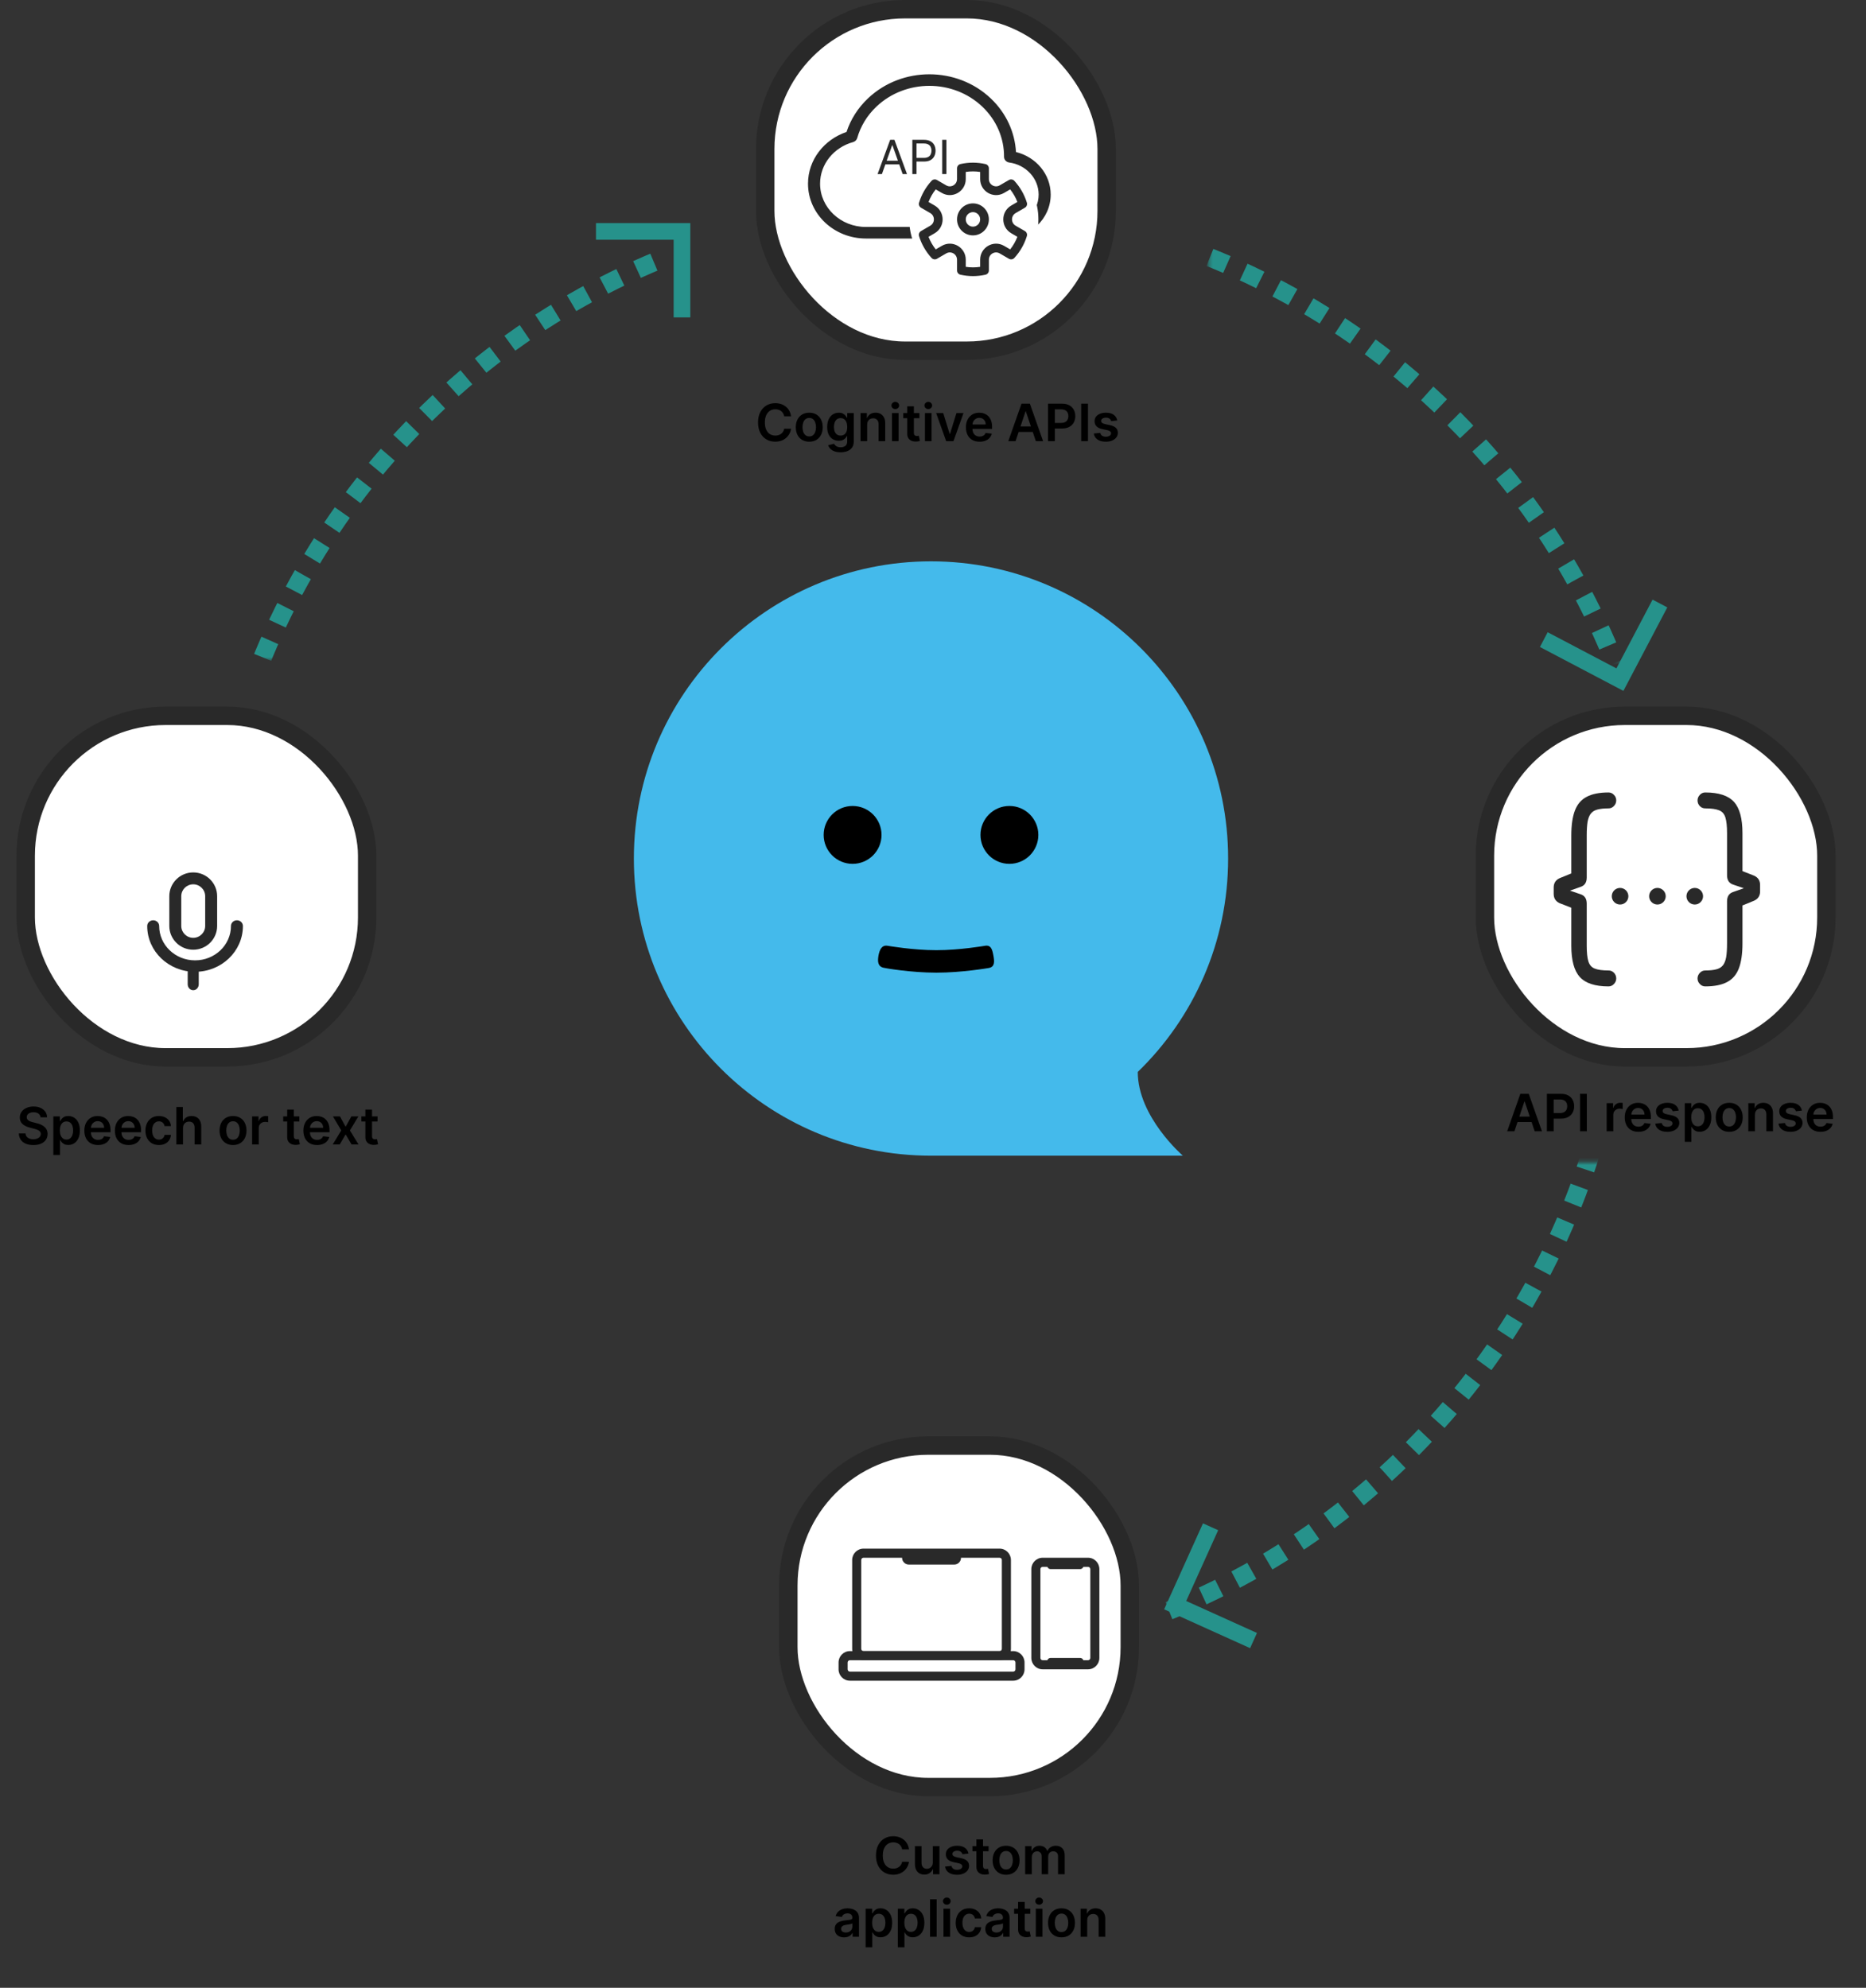 <svg width="507" height="540" viewBox="0 0 507 540" fill="none" xmlns="http://www.w3.org/2000/svg">
<rect x="0" y="0" width="507" height="540" fill="#333333" stroke="none"/>
<rect x="6.985" y="194.46" width="92.774" height="92.774" rx="38" fill="white" stroke="#292929" stroke-width="5"/>
<path fill-rule="evenodd" clip-rule="evenodd" d="M46 243.462C46 239.893 48.91 237 52.5 237C56.09 237 59 239.893 59 243.462V251.538C59 255.107 56.09 258 52.5 258C48.91 258 46 255.107 46 251.538V243.462ZM52.5 240.231C50.705 240.231 49.25 241.677 49.25 243.462V251.538C49.25 253.323 50.705 254.769 52.5 254.769C54.295 254.769 55.75 253.323 55.75 251.538V243.462C55.75 241.677 54.295 240.231 52.5 240.231Z" fill="#292929"/>
<path fill-rule="evenodd" clip-rule="evenodd" d="M41.625 250C42.523 250 43.25 250.696 43.25 251.556C43.25 256.71 47.615 260.889 53 260.889C58.385 260.889 62.75 256.71 62.75 251.556C62.75 250.696 63.478 250 64.375 250C65.272 250 66 250.696 66 251.556C66 258.428 60.18 264 53 264C45.82 264 40 258.428 40 251.556C40 250.696 40.728 250 41.625 250Z" fill="#292929"/>
<path fill-rule="evenodd" clip-rule="evenodd" d="M52.5 261C53.328 261 54 261.716 54 262.6V267.4C54 268.284 53.328 269 52.5 269C51.672 269 51 268.284 51 267.4V262.6C51 261.716 51.672 261 52.5 261Z" fill="#292929"/>
<path d="M11.017 303.527C10.97 303.093 10.774 302.755 10.43 302.513C10.088 302.271 9.644 302.15 9.097 302.15C8.713 302.15 8.383 302.208 8.108 302.324C7.833 302.44 7.623 302.598 7.477 302.797C7.331 302.996 7.256 303.223 7.253 303.478C7.253 303.69 7.301 303.874 7.397 304.03C7.497 304.185 7.631 304.318 7.8 304.427C7.969 304.533 8.156 304.623 8.362 304.696C8.567 304.769 8.774 304.83 8.983 304.88L9.938 305.118C10.322 305.208 10.692 305.329 11.046 305.481C11.404 305.634 11.724 305.826 12.006 306.058C12.291 306.29 12.516 306.57 12.682 306.898C12.848 307.226 12.931 307.611 12.931 308.052C12.931 308.648 12.778 309.174 12.473 309.628C12.168 310.078 11.727 310.431 11.151 310.687C10.577 310.938 9.883 311.064 9.068 311.064C8.275 311.064 7.588 310.942 7.004 310.697C6.424 310.451 5.97 310.093 5.642 309.623C5.317 309.152 5.142 308.579 5.115 307.902H6.93C6.956 308.257 7.066 308.552 7.258 308.787C7.45 309.023 7.7 309.198 8.009 309.314C8.32 309.43 8.668 309.488 9.053 309.488C9.454 309.488 9.805 309.429 10.107 309.309C10.412 309.187 10.65 309.018 10.823 308.802C10.995 308.584 11.083 308.328 11.086 308.037C11.083 307.772 11.005 307.553 10.852 307.38C10.7 307.205 10.486 307.059 10.211 306.943C9.939 306.824 9.621 306.718 9.257 306.625L8.098 306.326C7.26 306.111 6.597 305.785 6.11 305.347C5.626 304.906 5.384 304.321 5.384 303.592C5.384 302.992 5.546 302.467 5.871 302.016C6.199 301.565 6.645 301.216 7.208 300.967C7.772 300.715 8.41 300.589 9.122 300.589C9.845 300.589 10.478 300.715 11.021 300.967C11.568 301.216 11.998 301.562 12.309 302.006C12.621 302.447 12.781 302.954 12.791 303.527H11.017ZM14.495 313.774V303.274H16.265V304.537H16.37C16.462 304.351 16.593 304.154 16.762 303.945C16.931 303.733 17.16 303.552 17.448 303.403C17.737 303.251 18.105 303.175 18.552 303.175C19.142 303.175 19.674 303.325 20.148 303.627C20.625 303.925 21.003 304.368 21.282 304.954C21.563 305.538 21.704 306.254 21.704 307.102C21.704 307.941 21.567 308.653 21.291 309.24C21.016 309.826 20.642 310.274 20.168 310.582C19.694 310.89 19.157 311.045 18.557 311.045C18.12 311.045 17.757 310.972 17.468 310.826C17.18 310.68 16.948 310.504 16.772 310.299C16.6 310.09 16.466 309.893 16.37 309.707H16.295V313.774H14.495ZM16.26 307.092C16.26 307.586 16.33 308.018 16.469 308.39C16.612 308.761 16.815 309.051 17.081 309.26C17.349 309.465 17.674 309.568 18.055 309.568C18.453 309.568 18.786 309.462 19.054 309.25C19.323 309.034 19.525 308.741 19.661 308.37C19.8 307.995 19.87 307.569 19.87 307.092C19.87 306.618 19.802 306.197 19.666 305.829C19.53 305.461 19.328 305.173 19.059 304.964C18.791 304.755 18.456 304.651 18.055 304.651C17.671 304.651 17.344 304.752 17.076 304.954C16.807 305.157 16.603 305.44 16.464 305.804C16.328 306.169 16.26 306.598 16.26 307.092ZM26.626 311.059C25.86 311.059 25.199 310.9 24.642 310.582C24.089 310.261 23.663 309.807 23.365 309.22C23.066 308.63 22.917 307.936 22.917 307.137C22.917 306.351 23.066 305.662 23.365 305.069C23.666 304.472 24.087 304.008 24.627 303.677C25.168 303.342 25.802 303.175 26.532 303.175C27.002 303.175 27.446 303.251 27.864 303.403C28.285 303.552 28.656 303.784 28.978 304.099C29.302 304.414 29.558 304.815 29.743 305.302C29.929 305.786 30.022 306.363 30.022 307.032V307.584H23.762V306.371H28.297C28.293 306.027 28.219 305.72 28.073 305.451C27.927 305.18 27.723 304.966 27.461 304.81C27.203 304.654 26.901 304.576 26.556 304.576C26.189 304.576 25.865 304.666 25.587 304.845C25.309 305.021 25.091 305.253 24.936 305.541C24.783 305.826 24.705 306.139 24.702 306.481V307.54C24.702 307.984 24.783 308.365 24.946 308.683C25.108 308.998 25.335 309.24 25.627 309.409C25.918 309.575 26.26 309.657 26.651 309.657C26.913 309.657 27.15 309.621 27.362 309.548C27.574 309.472 27.758 309.361 27.914 309.215C28.069 309.069 28.187 308.889 28.267 308.673L29.947 308.862C29.841 309.306 29.639 309.694 29.34 310.025C29.046 310.353 28.668 310.609 28.207 310.791C27.746 310.97 27.219 311.059 26.626 311.059ZM34.925 311.059C34.159 311.059 33.498 310.9 32.941 310.582C32.388 310.261 31.962 309.807 31.663 309.22C31.365 308.63 31.216 307.936 31.216 307.137C31.216 306.351 31.365 305.662 31.663 305.069C31.965 304.472 32.386 304.008 32.926 303.677C33.467 303.342 34.101 303.175 34.83 303.175C35.301 303.175 35.745 303.251 36.163 303.403C36.584 303.552 36.955 303.784 37.276 304.099C37.601 304.414 37.856 304.815 38.042 305.302C38.228 305.786 38.321 306.363 38.321 307.032V307.584H32.061V306.371H36.595C36.592 306.027 36.517 305.72 36.372 305.451C36.226 305.18 36.022 304.966 35.76 304.81C35.502 304.654 35.2 304.576 34.855 304.576C34.487 304.576 34.164 304.666 33.886 304.845C33.607 305.021 33.39 305.253 33.234 305.541C33.082 305.826 33.004 306.139 33.001 306.481V307.54C33.001 307.984 33.082 308.365 33.245 308.683C33.407 308.998 33.634 309.24 33.926 309.409C34.217 309.575 34.559 309.657 34.95 309.657C35.212 309.657 35.449 309.621 35.661 309.548C35.873 309.472 36.057 309.361 36.212 309.215C36.368 309.069 36.486 308.889 36.566 308.673L38.246 308.862C38.14 309.306 37.938 309.694 37.639 310.025C37.344 310.353 36.967 310.609 36.506 310.791C36.045 310.97 35.518 311.059 34.925 311.059ZM43.174 311.059C42.412 311.059 41.757 310.892 41.21 310.557C40.667 310.223 40.247 309.76 39.952 309.17C39.661 308.577 39.515 307.894 39.515 307.122C39.515 306.346 39.664 305.662 39.962 305.069C40.261 304.472 40.681 304.008 41.225 303.677C41.772 303.342 42.418 303.175 43.164 303.175C43.784 303.175 44.332 303.289 44.81 303.518C45.29 303.743 45.673 304.063 45.958 304.477C46.243 304.888 46.406 305.369 46.445 305.919H44.725C44.656 305.551 44.49 305.244 44.228 304.999C43.969 304.75 43.623 304.626 43.189 304.626C42.821 304.626 42.498 304.726 42.219 304.925C41.941 305.12 41.724 305.402 41.568 305.77C41.416 306.138 41.34 306.578 41.34 307.092C41.34 307.612 41.416 308.06 41.568 308.434C41.721 308.806 41.934 309.092 42.209 309.295C42.488 309.493 42.814 309.593 43.189 309.593C43.454 309.593 43.691 309.543 43.9 309.444C44.112 309.341 44.289 309.193 44.432 309.001C44.574 308.809 44.672 308.575 44.725 308.3H46.445C46.402 308.84 46.243 309.319 45.968 309.737C45.693 310.151 45.318 310.476 44.844 310.711C44.37 310.943 43.814 311.059 43.174 311.059ZM49.723 306.436V310.91H47.923V300.728H49.683V304.572H49.773C49.952 304.141 50.228 303.801 50.603 303.552C50.981 303.3 51.461 303.175 52.044 303.175C52.575 303.175 53.037 303.286 53.432 303.508C53.826 303.73 54.131 304.054 54.346 304.482C54.565 304.91 54.675 305.432 54.675 306.048V310.91H52.875V306.326C52.875 305.813 52.742 305.413 52.477 305.128C52.215 304.84 51.847 304.696 51.373 304.696C51.055 304.696 50.77 304.765 50.518 304.905C50.27 305.041 50.074 305.238 49.932 305.496C49.792 305.755 49.723 306.068 49.723 306.436ZM63.313 311.059C62.567 311.059 61.921 310.895 61.374 310.567C60.827 310.239 60.403 309.78 60.101 309.19C59.803 308.6 59.654 307.911 59.654 307.122C59.654 306.333 59.803 305.642 60.101 305.049C60.403 304.456 60.827 303.995 61.374 303.667C61.921 303.339 62.567 303.175 63.313 303.175C64.058 303.175 64.705 303.339 65.252 303.667C65.798 303.995 66.221 304.456 66.519 305.049C66.821 305.642 66.972 306.333 66.972 307.122C66.972 307.911 66.821 308.6 66.519 309.19C66.221 309.78 65.798 310.239 65.252 310.567C64.705 310.895 64.058 311.059 63.313 311.059ZM63.323 309.618C63.727 309.618 64.065 309.507 64.337 309.285C64.609 309.059 64.811 308.758 64.943 308.38C65.079 308.002 65.147 307.581 65.147 307.117C65.147 306.65 65.079 306.227 64.943 305.849C64.811 305.468 64.609 305.165 64.337 304.939C64.065 304.714 63.727 304.601 63.323 304.601C62.908 304.601 62.564 304.714 62.288 304.939C62.017 305.165 61.813 305.468 61.677 305.849C61.544 306.227 61.478 306.65 61.478 307.117C61.478 307.581 61.544 308.002 61.677 308.38C61.813 308.758 62.017 309.059 62.288 309.285C62.564 309.507 62.908 309.618 63.323 309.618ZM68.499 310.91V303.274H70.244V304.547H70.324C70.463 304.106 70.702 303.766 71.04 303.527C71.381 303.286 71.771 303.165 72.208 303.165C72.308 303.165 72.418 303.17 72.541 303.179C72.667 303.186 72.772 303.198 72.854 303.214V304.87C72.778 304.843 72.657 304.82 72.491 304.8C72.329 304.777 72.172 304.765 72.019 304.765C71.691 304.765 71.396 304.837 71.134 304.979C70.876 305.118 70.672 305.312 70.523 305.561C70.374 305.809 70.299 306.096 70.299 306.421V310.91H68.499ZM81.336 303.274V304.666H76.946V303.274H81.336ZM78.03 301.444H79.829V308.613C79.829 308.855 79.866 309.041 79.939 309.17C80.015 309.296 80.115 309.382 80.237 309.429C80.36 309.475 80.496 309.498 80.645 309.498C80.757 309.498 80.86 309.49 80.953 309.474C81.049 309.457 81.122 309.442 81.172 309.429L81.475 310.836C81.379 310.869 81.241 310.905 81.062 310.945C80.887 310.985 80.671 311.008 80.416 311.015C79.965 311.028 79.559 310.96 79.198 310.811C78.837 310.658 78.55 310.423 78.338 310.105C78.129 309.787 78.026 309.389 78.03 308.912V301.444ZM86.14 311.059C85.374 311.059 84.713 310.9 84.156 310.582C83.603 310.261 83.177 309.807 82.878 309.22C82.58 308.63 82.431 307.936 82.431 307.137C82.431 306.351 82.58 305.662 82.878 305.069C83.18 304.472 83.601 304.008 84.141 303.677C84.681 303.342 85.316 303.175 86.045 303.175C86.516 303.175 86.96 303.251 87.378 303.403C87.799 303.552 88.17 303.784 88.491 304.099C88.816 304.414 89.071 304.815 89.257 305.302C89.442 305.786 89.535 306.363 89.535 307.032V307.584H83.276V306.371H87.81C87.807 306.027 87.732 305.72 87.586 305.451C87.441 305.18 87.237 304.966 86.975 304.81C86.716 304.654 86.415 304.576 86.07 304.576C85.702 304.576 85.379 304.666 85.101 304.845C84.822 305.021 84.605 305.253 84.449 305.541C84.297 305.826 84.219 306.139 84.216 306.481V307.54C84.216 307.984 84.297 308.365 84.459 308.683C84.622 308.998 84.849 309.24 85.14 309.409C85.432 309.575 85.773 309.657 86.165 309.657C86.426 309.657 86.663 309.621 86.876 309.548C87.088 309.472 87.272 309.361 87.427 309.215C87.583 309.069 87.701 308.889 87.78 308.673L89.461 308.862C89.355 309.306 89.153 309.694 88.854 310.025C88.559 310.353 88.181 310.609 87.721 310.791C87.26 310.97 86.733 311.059 86.14 311.059ZM92.365 303.274L93.907 306.093L95.473 303.274H97.377L95.075 307.092L97.416 310.91H95.522L93.907 308.161L92.306 310.91H90.397L92.723 307.092L90.456 303.274H92.365ZM102.582 303.274V304.666H98.192V303.274H102.582ZM99.276 301.444H101.076V308.613C101.076 308.855 101.112 309.041 101.185 309.17C101.261 309.296 101.361 309.382 101.483 309.429C101.606 309.475 101.742 309.498 101.891 309.498C102.004 309.498 102.106 309.49 102.199 309.474C102.295 309.457 102.368 309.442 102.418 309.429L102.721 310.836C102.625 310.869 102.488 310.905 102.309 310.945C102.133 310.985 101.917 311.008 101.662 311.015C101.211 311.028 100.805 310.96 100.444 310.811C100.083 310.658 99.796 310.423 99.584 310.105C99.375 309.787 99.273 309.389 99.276 308.912V301.444Z" fill="black"/>
<rect x="207.915" y="2.5" width="92.774" height="92.774" rx="38" fill="white" stroke="#292929" stroke-width="5"/>
<path fill-rule="evenodd" clip-rule="evenodd" d="M267.174 28.617C259.074 20.958 245.943 20.958 237.843 28.617C235.177 31.139 233.389 34.173 232.477 37.384C232.37 37.762 232.061 38.06 231.662 38.17C226.293 39.648 222.367 44.338 222.367 49.896C222.367 56.643 228.151 62.106 235.276 62.106H272.874C278.269 62.106 282.65 57.969 282.65 52.858C282.65 48.197 279.004 44.344 274.271 43.704C273.683 43.624 273.247 43.148 273.25 42.589C273.277 37.532 271.251 32.473 267.174 28.617ZM236.157 27.035C245.187 18.497 259.829 18.497 268.859 27.035C273.151 31.092 275.402 36.349 275.613 41.662C281.01 42.837 285.029 47.405 285.029 52.858C285.029 59.2 279.591 64.348 272.874 64.348H235.276C226.828 64.348 219.988 57.873 219.988 49.896C219.988 43.541 224.326 38.144 230.358 36.208C231.42 32.85 233.354 29.686 236.157 27.035Z" fill="#292929"/>
<path fill-rule="evenodd" clip-rule="evenodd" d="M235.849 26.709C245.052 18.007 259.965 18.007 269.167 26.709C273.452 30.761 275.747 35.99 276.045 41.301C281.458 42.631 285.478 47.288 285.478 52.858C285.478 59.471 279.815 64.796 272.874 64.796H235.276C226.605 64.796 219.539 58.145 219.539 49.896C219.539 43.405 223.916 37.903 230.001 35.853C231.1 32.504 233.052 29.354 235.849 26.709ZM268.551 27.361C259.694 18.986 245.323 18.986 236.466 27.361C233.718 29.959 231.825 33.058 230.785 36.343C230.741 36.482 230.633 36.591 230.495 36.635C224.629 38.518 220.436 43.756 220.436 49.896C220.436 57.602 227.052 63.899 235.276 63.899H272.874C279.367 63.899 284.581 58.929 284.581 52.858C284.581 47.637 280.73 43.235 275.518 42.1C275.318 42.057 275.173 41.884 275.165 41.68C274.958 36.483 272.757 31.337 268.551 27.361ZM266.865 28.943C258.938 21.448 246.078 21.448 238.151 28.943C235.543 31.409 233.798 34.373 232.909 37.506C232.756 38.045 232.321 38.454 231.781 38.603C226.587 40.032 222.816 44.56 222.816 49.896C222.816 56.372 228.374 61.657 235.276 61.657H272.874C278.045 61.657 282.201 57.698 282.201 52.858C282.201 48.443 278.744 44.761 274.211 44.148C273.42 44.042 272.797 43.392 272.802 42.587C272.828 37.653 270.852 32.713 266.865 28.943ZM237.535 28.291C245.808 20.469 259.209 20.469 267.482 28.291C271.65 32.233 273.726 37.412 273.699 42.591C273.697 42.905 273.946 43.208 274.331 43.26C279.265 43.927 283.098 47.951 283.098 52.858C283.098 58.24 278.492 62.554 272.874 62.554H235.276C227.927 62.554 221.919 56.914 221.919 49.896C221.919 44.116 225.999 39.264 231.543 37.738C231.8 37.667 231.984 37.48 232.046 37.261C232.979 33.973 234.81 30.868 237.535 28.291Z" fill="#292929"/>
<circle cx="264.593" cy="59.598" r="17.544" fill="white"/>
<path fill-rule="evenodd" clip-rule="evenodd" d="M261.952 46.329V48.65C261.952 51.645 258.722 53.532 256.128 52.026L254.136 50.869C253.08 52.121 252.272 53.546 251.734 55.064L253.728 56.222C256.313 57.724 256.313 61.473 253.728 62.974L251.732 64.134C252 64.886 252.338 65.625 252.75 66.342C253.16 67.057 253.626 67.72 254.137 68.327L256.128 67.171C258.722 65.665 261.952 67.552 261.952 70.547L261.952 72.864C263.526 73.154 265.155 73.162 266.759 72.868V70.547C266.759 67.552 269.989 65.665 272.582 67.171L274.575 68.328C275.631 67.076 276.439 65.651 276.977 64.133L274.983 62.974C272.398 61.473 272.398 57.724 274.983 56.222L276.979 55.063C276.711 54.311 276.373 53.572 275.961 52.855C275.551 52.14 275.085 51.477 274.574 50.869L272.582 52.026C269.989 53.532 266.759 51.645 266.759 48.65L266.759 46.333C265.185 46.043 263.556 46.035 261.952 46.329ZM261.048 45.007C263.253 44.501 265.514 44.518 267.663 45.011C267.999 45.088 268.237 45.387 268.237 45.731V48.65C268.237 50.521 270.245 51.675 271.841 50.748L274.356 49.287C274.656 49.113 275.036 49.171 275.271 49.426C276.012 50.231 276.675 51.131 277.242 52.119C277.81 53.108 278.253 54.135 278.575 55.183C278.677 55.511 278.538 55.867 278.24 56.039L275.725 57.5C274.12 58.432 274.12 60.765 275.725 61.697L278.238 63.156C278.535 63.328 278.674 63.683 278.573 64.011C277.924 66.128 276.808 68.105 275.271 69.772C275.036 70.026 274.656 70.084 274.357 69.91L271.841 68.449C270.245 67.522 268.237 68.676 268.237 70.547V73.469C268.237 73.814 267.999 74.112 267.663 74.189C265.458 74.696 263.197 74.679 261.048 74.186C260.712 74.109 260.474 73.81 260.474 73.466V70.547C260.474 68.676 258.466 67.522 256.87 68.449L254.355 69.91C254.055 70.084 253.675 70.026 253.44 69.771C252.699 68.966 252.036 68.066 251.469 67.078C250.901 66.089 250.458 65.061 250.136 64.014C250.034 63.685 250.173 63.33 250.471 63.158L252.986 61.697C254.591 60.765 254.591 58.432 252.986 57.5L250.473 56.041C250.176 55.868 250.037 55.514 250.138 55.185C250.787 53.069 251.903 51.092 253.44 49.425C253.675 49.17 254.055 49.113 254.354 49.287L256.87 50.748C258.466 51.675 260.474 50.52 260.474 48.65V45.727C260.474 45.383 260.712 45.084 261.048 45.007ZM264.356 57.176C263.032 57.176 261.952 58.257 261.952 59.598C261.952 60.94 263.032 62.02 264.356 62.02C265.679 62.02 266.759 60.94 266.759 59.598C266.759 58.257 265.679 57.176 264.356 57.176ZM260.474 59.598C260.474 57.449 262.208 55.699 264.356 55.699C266.503 55.699 268.237 57.449 268.237 59.598C268.237 61.748 266.503 63.498 264.356 63.498C262.208 63.498 260.474 61.748 260.474 59.598Z" fill="#292929"/>
<path fill-rule="evenodd" clip-rule="evenodd" d="M260.947 44.57C263.22 44.049 265.55 44.066 267.763 44.574C268.303 44.698 268.685 45.178 268.685 45.731V48.65C268.685 50.178 270.321 51.111 271.615 50.36L274.131 48.899C274.612 48.62 275.224 48.712 275.601 49.122C276.364 49.952 277.047 50.878 277.631 51.896C278.216 52.914 278.672 53.972 279.004 55.051C279.167 55.579 278.943 56.15 278.466 56.427L275.95 57.888C274.643 58.647 274.643 60.55 275.95 61.309L278.463 62.768C278.94 63.045 279.164 63.615 279.002 64.143C278.333 66.322 277.184 68.359 275.6 70.076C275.223 70.485 274.612 70.577 274.131 70.298L271.615 68.837C270.321 68.085 268.685 69.019 268.685 70.547V73.469C268.685 74.023 268.303 74.503 267.763 74.627C265.491 75.148 263.161 75.131 260.947 74.623C260.408 74.499 260.026 74.019 260.026 73.466L260.026 70.547C260.026 69.018 258.39 68.085 257.096 68.837L254.58 70.297C254.098 70.577 253.487 70.484 253.11 70.075C252.347 69.245 251.664 68.319 251.08 67.301C250.495 66.283 250.039 65.225 249.707 64.146C249.544 63.618 249.767 63.047 250.245 62.77L252.761 61.309C254.068 60.55 254.068 58.647 252.761 57.888L250.248 56.429C249.771 56.151 249.547 55.582 249.709 55.054C250.378 52.874 251.527 50.838 253.111 49.121C253.488 48.712 254.098 48.62 254.58 48.899L257.096 50.36C258.39 51.111 260.026 50.178 260.026 48.65V45.727C260.026 45.174 260.408 44.694 260.947 44.57ZM267.563 45.448C265.479 44.97 263.286 44.954 261.148 45.444C261.016 45.475 260.923 45.592 260.923 45.727V48.65C260.923 50.863 258.543 52.238 256.645 51.136L254.129 49.675C254.011 49.606 253.862 49.629 253.77 49.729C252.279 51.345 251.197 53.263 250.567 55.317C250.527 55.446 250.582 55.585 250.698 55.653L253.211 57.112C255.114 58.217 255.114 60.98 253.211 62.085L250.696 63.545C250.579 63.613 250.524 63.753 250.564 63.882C250.877 64.898 251.307 65.895 251.858 66.854C252.408 67.814 253.052 68.686 253.77 69.467L253.44 69.771L253.77 69.467C253.862 69.567 254.012 69.59 254.13 69.522L256.645 68.061C258.543 66.959 260.923 68.334 260.923 70.547L260.923 73.466C260.923 73.601 261.016 73.718 261.148 73.749C263.232 74.227 265.425 74.243 267.563 73.752C267.695 73.722 267.788 73.605 267.788 73.469V70.547C267.788 68.334 270.168 66.959 272.066 68.061L274.582 69.522C274.699 69.591 274.849 69.568 274.941 69.468C276.432 67.852 277.514 65.934 278.144 63.88C278.184 63.751 278.129 63.612 278.012 63.544L275.5 62.085C273.597 60.98 273.597 58.217 275.5 57.112L278.015 55.651C278.132 55.584 278.187 55.444 278.147 55.315C277.834 54.299 277.404 53.302 276.853 52.343C276.303 51.383 275.659 50.51 274.941 49.729C274.848 49.629 274.699 49.607 274.581 49.675L272.066 51.136C270.168 52.238 267.788 50.863 267.788 48.65V45.731C267.788 45.596 267.695 45.478 267.563 45.448ZM262.4 46.708V48.65C262.4 51.985 258.8 54.096 255.903 52.413L254.241 51.448C253.414 52.488 252.758 53.643 252.285 54.866L253.953 55.835C256.836 57.509 256.836 61.688 253.953 63.362L252.284 64.332C252.52 64.939 252.804 65.536 253.139 66.119C253.471 66.698 253.841 67.241 254.243 67.748L255.903 66.783C258.8 65.101 262.4 67.211 262.4 70.547L262.4 72.485C263.686 72.684 265.005 72.689 266.311 72.489V70.547C266.311 67.212 269.91 65.101 272.808 66.783L274.47 67.749C275.297 66.709 275.953 65.554 276.426 64.331L274.758 63.362C271.875 61.688 271.875 57.509 274.758 55.834L276.427 54.865C276.191 54.258 275.907 53.661 275.572 53.078C275.24 52.499 274.87 51.955 274.468 51.449L272.808 52.413C269.91 54.096 266.311 51.985 266.311 48.65L266.311 46.712C265.025 46.513 263.706 46.508 262.4 46.708ZM261.871 45.888C263.53 45.584 265.214 45.592 266.84 45.892C267.053 45.931 267.208 46.116 267.208 46.333L267.208 48.65C267.208 51.304 270.067 52.968 272.357 51.638L274.348 50.481C274.537 50.372 274.776 50.414 274.917 50.581C275.445 51.209 275.926 51.893 276.35 52.631C276.775 53.372 277.125 54.135 277.402 54.913C277.474 55.116 277.391 55.342 277.204 55.451L275.208 56.61C272.921 57.939 272.921 61.258 275.208 62.587L277.203 63.745C277.389 63.853 277.472 64.079 277.4 64.282C276.844 65.851 276.009 67.323 274.917 68.617C274.777 68.784 274.538 68.825 274.349 68.716L272.357 67.559C270.067 66.229 267.208 67.893 267.208 70.547V72.868C267.208 73.084 267.053 73.27 266.84 73.309C265.181 73.613 263.497 73.605 261.871 73.305C261.658 73.266 261.503 73.081 261.503 72.864L261.503 70.547C261.503 67.893 258.644 66.229 256.354 67.559L254.363 68.715C254.174 68.825 253.934 68.783 253.794 68.616C253.265 67.988 252.785 67.304 252.361 66.565C251.936 65.825 251.586 65.061 251.309 64.284C251.237 64.081 251.32 63.854 251.506 63.746L253.503 62.587C255.79 61.258 255.79 57.939 253.503 56.61L251.508 55.452C251.322 55.344 251.239 55.118 251.311 54.914C251.866 53.346 252.701 51.873 253.793 50.579C253.934 50.413 254.173 50.371 254.361 50.481L256.354 51.638C258.644 52.968 261.503 51.304 261.503 48.65V46.329C261.503 46.112 261.658 45.927 261.871 45.888ZM260.026 59.598C260.026 57.204 261.958 55.251 264.355 55.251C266.753 55.251 268.685 57.204 268.685 59.598C268.685 61.993 266.753 63.946 264.355 63.946C261.958 63.946 260.026 61.993 260.026 59.598ZM264.355 56.148C262.458 56.148 260.923 57.694 260.923 59.598C260.923 61.503 262.458 63.049 264.355 63.049C266.253 63.049 267.788 61.503 267.788 59.598C267.788 57.694 266.253 56.148 264.355 56.148ZM264.355 57.625C263.282 57.625 262.4 58.502 262.4 59.598C262.4 60.695 263.282 61.572 264.355 61.572C265.429 61.572 266.311 60.695 266.311 59.598C266.311 58.502 265.429 57.625 264.355 57.625ZM261.503 59.598C261.503 58.011 262.782 56.728 264.355 56.728C265.929 56.728 267.208 58.011 267.208 59.598C267.208 61.185 265.929 62.469 264.355 62.469C262.782 62.469 261.503 61.185 261.503 59.598Z" fill="#292929"/>
<path d="M239.622 47.288H238.441L241.858 37.982H243.021L246.438 47.288H245.257L242.476 39.454H242.403L239.622 47.288ZM240.059 43.653H244.82V44.652H240.059V43.653Z" fill="#292929"/>
<path d="M247.887 47.288V37.982H251.032C251.762 37.982 252.358 38.114 252.822 38.377C253.288 38.638 253.634 38.991 253.858 39.436C254.082 39.881 254.194 40.378 254.194 40.926C254.194 41.475 254.082 41.973 253.858 42.421C253.637 42.87 253.294 43.227 252.831 43.494C252.367 43.757 251.774 43.889 251.05 43.889H248.796V42.889H251.013C251.513 42.889 251.915 42.803 252.218 42.63C252.52 42.458 252.74 42.224 252.876 41.931C253.016 41.634 253.085 41.299 253.085 40.926C253.085 40.554 253.016 40.221 252.876 39.927C252.74 39.633 252.519 39.403 252.213 39.236C251.907 39.067 251.501 38.982 250.995 38.982H249.014V47.288H247.887Z" fill="#292929"/>
<path d="M257.136 37.982V47.288H256.009V37.982H257.136Z" fill="#292929"/>
<path d="M214.937 113.101H213.078C213.025 112.796 212.927 112.526 212.784 112.29C212.642 112.052 212.465 111.85 212.252 111.684C212.04 111.518 211.798 111.394 211.527 111.311C211.258 111.225 210.968 111.182 210.657 111.182C210.103 111.182 209.613 111.321 209.185 111.599C208.757 111.874 208.423 112.279 208.181 112.812C207.939 113.343 207.818 113.991 207.818 114.756C207.818 115.535 207.939 116.191 208.181 116.725C208.426 117.255 208.761 117.656 209.185 117.928C209.613 118.197 210.101 118.331 210.652 118.331C210.957 118.331 211.242 118.291 211.507 118.212C211.775 118.129 212.015 118.008 212.228 117.849C212.443 117.69 212.624 117.494 212.77 117.262C212.919 117.03 213.021 116.765 213.078 116.466L214.937 116.476C214.868 116.96 214.717 117.414 214.485 117.839C214.256 118.263 213.956 118.637 213.585 118.962C213.214 119.284 212.779 119.536 212.282 119.718C211.785 119.897 211.233 119.986 210.627 119.986C209.732 119.986 208.933 119.779 208.23 119.365C207.528 118.951 206.974 118.352 206.57 117.57C206.166 116.788 205.963 115.85 205.963 114.756C205.963 113.659 206.167 112.721 206.575 111.942C206.983 111.16 207.538 110.562 208.24 110.148C208.943 109.733 209.738 109.526 210.627 109.526C211.194 109.526 211.72 109.606 212.208 109.765C212.695 109.924 213.129 110.158 213.51 110.466C213.891 110.771 214.205 111.145 214.45 111.589C214.698 112.03 214.861 112.534 214.937 113.101ZM219.878 119.996C219.132 119.996 218.486 119.832 217.939 119.504C217.392 119.176 216.968 118.717 216.666 118.127C216.368 117.537 216.219 116.848 216.219 116.059C216.219 115.27 216.368 114.579 216.666 113.986C216.968 113.392 217.392 112.932 217.939 112.604C218.486 112.275 219.132 112.111 219.878 112.111C220.623 112.111 221.27 112.275 221.817 112.604C222.363 112.932 222.786 113.392 223.084 113.986C223.386 114.579 223.537 115.27 223.537 116.059C223.537 116.848 223.386 117.537 223.084 118.127C222.786 118.717 222.363 119.176 221.817 119.504C221.27 119.832 220.623 119.996 219.878 119.996ZM219.888 118.555C220.292 118.555 220.63 118.444 220.902 118.221C221.174 117.996 221.376 117.694 221.508 117.317C221.644 116.939 221.712 116.518 221.712 116.054C221.712 115.587 221.644 115.164 221.508 114.786C221.376 114.405 221.174 114.102 220.902 113.876C220.63 113.651 220.292 113.538 219.888 113.538C219.473 113.538 219.129 113.651 218.853 113.876C218.582 114.102 218.378 114.405 218.242 114.786C218.109 115.164 218.043 115.587 218.043 116.054C218.043 116.518 218.109 116.939 218.242 117.317C218.378 117.694 218.582 117.996 218.853 118.221C219.129 118.444 219.473 118.555 219.888 118.555ZM228.385 122.87C227.739 122.87 227.184 122.782 226.72 122.606C226.256 122.434 225.883 122.202 225.601 121.91C225.319 121.619 225.124 121.296 225.015 120.941L226.635 120.548C226.708 120.697 226.814 120.845 226.953 120.991C227.093 121.14 227.28 121.262 227.515 121.359C227.754 121.458 228.054 121.508 228.415 121.508C228.926 121.508 229.348 121.383 229.683 121.135C230.018 120.89 230.185 120.485 230.185 119.922V118.475H230.095C230.003 118.661 229.867 118.851 229.688 119.047C229.512 119.242 229.278 119.406 228.987 119.539C228.698 119.672 228.336 119.738 227.898 119.738C227.311 119.738 226.779 119.6 226.302 119.325C225.828 119.047 225.45 118.632 225.169 118.082C224.89 117.529 224.751 116.836 224.751 116.004C224.751 115.166 224.89 114.458 225.169 113.881C225.45 113.301 225.83 112.862 226.307 112.564C226.784 112.262 227.316 112.111 227.903 112.111C228.35 112.111 228.718 112.188 229.007 112.34C229.298 112.489 229.53 112.67 229.703 112.882C229.875 113.091 230.006 113.288 230.095 113.474H230.195V112.211H231.97V119.971C231.97 120.624 231.814 121.165 231.502 121.592C231.191 122.02 230.765 122.34 230.225 122.552C229.685 122.764 229.071 122.87 228.385 122.87ZM228.4 118.326C228.781 118.326 229.106 118.233 229.375 118.047C229.643 117.862 229.847 117.595 229.986 117.247C230.125 116.899 230.195 116.481 230.195 115.994C230.195 115.514 230.125 115.093 229.986 114.731C229.85 114.37 229.648 114.09 229.38 113.891C229.114 113.689 228.788 113.588 228.4 113.588C227.999 113.588 227.664 113.692 227.396 113.901C227.127 114.11 226.925 114.397 226.789 114.761C226.653 115.123 226.586 115.533 226.586 115.994C226.586 116.462 226.653 116.871 226.789 117.222C226.929 117.57 227.132 117.842 227.401 118.038C227.673 118.23 228.006 118.326 228.4 118.326ZM235.614 115.373V119.847H233.814V112.211H235.534V113.508H235.624C235.8 113.081 236.08 112.741 236.464 112.489C236.852 112.237 237.331 112.111 237.901 112.111C238.428 112.111 238.887 112.224 239.278 112.449C239.672 112.675 239.977 113.001 240.193 113.429C240.412 113.856 240.519 114.375 240.516 114.985V119.847H238.716V115.263C238.716 114.753 238.584 114.354 238.319 114.065C238.057 113.777 237.694 113.633 237.23 113.633C236.915 113.633 236.635 113.702 236.39 113.841C236.148 113.977 235.957 114.175 235.818 114.433C235.682 114.692 235.614 115.005 235.614 115.373ZM242.345 119.847V112.211H244.145V119.847H242.345ZM243.25 111.127C242.965 111.127 242.72 111.033 242.515 110.844C242.309 110.651 242.206 110.421 242.206 110.153C242.206 109.881 242.309 109.65 242.515 109.462C242.72 109.269 242.965 109.173 243.25 109.173C243.539 109.173 243.784 109.269 243.986 109.462C244.192 109.65 244.294 109.881 244.294 110.153C244.294 110.421 244.192 110.651 243.986 110.844C243.784 111.033 243.539 111.127 243.25 111.127ZM249.809 112.211V113.603H245.419V112.211H249.809ZM246.503 110.381H248.303V117.55C248.303 117.792 248.339 117.978 248.412 118.107C248.488 118.233 248.588 118.319 248.71 118.366C248.833 118.412 248.969 118.435 249.118 118.435C249.231 118.435 249.333 118.427 249.426 118.41C249.522 118.394 249.595 118.379 249.645 118.366L249.948 119.773C249.852 119.806 249.715 119.842 249.536 119.882C249.36 119.922 249.145 119.945 248.889 119.952C248.439 119.965 248.033 119.897 247.671 119.748C247.31 119.595 247.023 119.36 246.811 119.042C246.602 118.724 246.5 118.326 246.503 117.849V110.381ZM251.314 119.847V112.211H253.114V119.847H251.314ZM252.219 111.127C251.934 111.127 251.689 111.033 251.483 110.844C251.278 110.651 251.175 110.421 251.175 110.153C251.175 109.881 251.278 109.65 251.483 109.462C251.689 109.269 251.934 109.173 252.219 109.173C252.507 109.173 252.753 109.269 252.955 109.462C253.16 109.65 253.263 109.881 253.263 110.153C253.263 110.421 253.16 110.651 252.955 110.844C252.753 111.033 252.507 111.127 252.219 111.127ZM261.786 112.211L259.066 119.847H257.078L254.358 112.211H256.277L258.032 117.883H258.112L259.872 112.211H261.786ZM266.152 119.996C265.386 119.996 264.725 119.837 264.168 119.519C263.615 119.198 263.189 118.743 262.891 118.157C262.592 117.567 262.443 116.873 262.443 116.074C262.443 115.288 262.592 114.599 262.891 114.006C263.192 113.409 263.613 112.945 264.153 112.614C264.694 112.279 265.328 112.111 266.057 112.111C266.528 112.111 266.972 112.188 267.39 112.34C267.811 112.489 268.182 112.721 268.504 113.036C268.828 113.351 269.084 113.752 269.269 114.239C269.455 114.723 269.548 115.3 269.548 115.969V116.521H263.288V115.308H267.822C267.819 114.963 267.745 114.657 267.599 114.388C267.453 114.117 267.249 113.903 266.987 113.747C266.729 113.591 266.427 113.513 266.082 113.513C265.714 113.513 265.391 113.603 265.113 113.782C264.834 113.957 264.617 114.19 264.462 114.478C264.309 114.763 264.231 115.076 264.228 115.417V116.476C264.228 116.921 264.309 117.302 264.472 117.62C264.634 117.935 264.861 118.177 265.153 118.346C265.444 118.511 265.786 118.594 266.177 118.594C266.439 118.594 266.676 118.558 266.888 118.485C267.1 118.409 267.284 118.298 267.44 118.152C267.595 118.006 267.713 117.825 267.793 117.61L269.473 117.799C269.367 118.243 269.165 118.631 268.866 118.962C268.571 119.29 268.194 119.546 267.733 119.728C267.272 119.907 266.745 119.996 266.152 119.996ZM275.93 119.847H273.961L277.546 109.665H279.823L283.412 119.847H281.443L278.724 111.753H278.644L275.93 119.847ZM275.994 115.855H281.364V117.337H275.994V115.855ZM284.753 119.847V109.665H288.571C289.354 109.665 290.01 109.811 290.54 110.103C291.074 110.395 291.476 110.796 291.748 111.306C292.023 111.813 292.161 112.39 292.161 113.036C292.161 113.689 292.023 114.269 291.748 114.776C291.473 115.283 291.067 115.683 290.53 115.974C289.993 116.263 289.332 116.407 288.546 116.407H286.016V114.89H288.298C288.755 114.89 289.13 114.811 289.421 114.652C289.713 114.493 289.929 114.274 290.068 113.996C290.21 113.717 290.282 113.397 290.282 113.036C290.282 112.675 290.21 112.357 290.068 112.082C289.929 111.806 289.711 111.593 289.417 111.44C289.125 111.284 288.749 111.207 288.288 111.207H286.598V119.847H284.753ZM295.607 109.665V119.847H293.763V109.665H295.607ZM303.561 114.229L301.92 114.408C301.874 114.243 301.792 114.087 301.676 113.941C301.564 113.795 301.411 113.677 301.219 113.588C301.027 113.498 300.792 113.454 300.513 113.454C300.139 113.454 299.824 113.535 299.569 113.697C299.317 113.86 299.192 114.07 299.196 114.329C299.192 114.551 299.274 114.731 299.439 114.871C299.608 115.01 299.887 115.124 300.274 115.214L301.577 115.492C302.3 115.648 302.836 115.895 303.188 116.233C303.542 116.571 303.721 117.013 303.725 117.56C303.721 118.041 303.581 118.465 303.302 118.833C303.027 119.198 302.644 119.483 302.154 119.688C301.663 119.894 301.1 119.996 300.463 119.996C299.529 119.996 298.776 119.801 298.206 119.41C297.636 119.015 297.296 118.467 297.187 117.764L298.942 117.595C299.022 117.94 299.191 118.2 299.449 118.376C299.708 118.551 300.044 118.639 300.458 118.639C300.886 118.639 301.229 118.551 301.488 118.376C301.749 118.2 301.88 117.983 301.88 117.724C301.88 117.506 301.796 117.325 301.627 117.182C301.461 117.04 301.202 116.931 300.851 116.854L299.549 116.581C298.816 116.428 298.274 116.172 297.923 115.81C297.572 115.446 297.398 114.985 297.401 114.428C297.398 113.957 297.525 113.55 297.784 113.205C298.046 112.857 298.408 112.589 298.872 112.4C299.34 112.207 299.878 112.111 300.488 112.111C301.383 112.111 302.087 112.302 302.601 112.683C303.118 113.064 303.438 113.58 303.561 114.229Z" fill="black"/>
<rect x="403.463" y="194.46" width="92.774" height="92.774" rx="38" fill="white" stroke="#292929" stroke-width="5"/>
<path d="M437.043 267.961C433.374 267.961 430.771 267.107 429.235 265.398C427.699 263.71 426.931 260.88 426.931 256.907V246.593L423.76 245.358C422.683 244.864 422.144 244.02 422.144 242.826V241.097C422.144 239.903 422.683 239.059 423.76 238.565L426.931 237.268V226.955C426.931 224.134 427.26 221.87 427.919 220.161C428.577 218.453 429.644 217.217 431.12 216.456C432.596 215.674 434.57 215.282 437.043 215.282C437.622 215.282 438.111 215.499 438.509 215.931C438.928 216.343 439.138 216.847 439.138 217.444C439.138 218.02 438.928 218.525 438.509 218.957C438.111 219.389 437.622 219.605 437.043 219.605C435.827 219.605 434.83 219.708 434.052 219.914C433.294 220.099 432.695 220.46 432.257 220.995C431.838 221.51 431.539 222.251 431.359 223.218C431.2 224.186 431.12 225.431 431.12 226.955V238.38C431.12 239.697 430.581 240.541 429.504 240.912L424.418 242.703V241.22L429.504 242.95C430.581 243.32 431.12 244.164 431.12 245.482V256.907C431.12 258.78 431.269 260.201 431.569 261.168C431.868 262.136 432.436 262.784 433.274 263.113C434.131 263.463 435.388 263.638 437.043 263.638C437.622 263.638 438.111 263.844 438.509 264.256C438.928 264.688 439.138 265.203 439.138 265.8C439.138 266.376 438.928 266.881 438.509 267.313C438.111 267.745 437.622 267.961 437.043 267.961Z" fill="#292929"/>
<path d="M463.323 215.282C466.993 215.282 469.596 216.137 471.132 217.845C472.667 219.533 473.435 222.364 473.435 226.337L473.435 236.65L476.606 237.886C477.684 238.38 478.222 239.224 478.222 240.418L478.222 242.147C478.222 243.341 477.684 244.185 476.606 244.679L473.435 245.976L473.435 256.289C473.435 259.109 473.106 261.374 472.448 263.083C471.79 264.791 470.723 266.026 469.247 266.788C467.771 267.57 465.796 267.961 463.323 267.961C462.745 267.961 462.256 267.745 461.857 267.313C461.438 266.901 461.229 266.397 461.229 265.8C461.229 265.223 461.438 264.719 461.857 264.287C462.256 263.854 462.745 263.638 463.323 263.638C464.54 263.638 465.537 263.535 466.315 263.33C467.073 263.144 467.671 262.784 468.11 262.249C468.529 261.734 468.828 260.993 469.007 260.026C469.167 259.058 469.247 257.813 469.247 256.289L469.247 244.864C469.247 243.547 469.785 242.703 470.862 242.332L475.948 240.541L475.948 242.023L470.862 240.294C469.785 239.924 469.247 239.08 469.247 237.762L469.247 226.337C469.247 224.464 469.097 223.043 468.798 222.076C468.499 221.108 467.93 220.46 467.093 220.13C466.235 219.78 464.979 219.605 463.323 219.605C462.745 219.605 462.256 219.4 461.857 218.988C461.438 218.556 461.229 218.041 461.229 217.444C461.229 216.867 461.438 216.363 461.857 215.931C462.256 215.499 462.745 215.282 463.323 215.282Z" fill="#292929"/>
<circle cx="440.182" cy="243.467" r="2.255" fill="#292929"/>
<circle cx="450.329" cy="243.467" r="2.255" fill="#292929"/>
<circle cx="460.475" cy="243.467" r="2.255" fill="#292929"/>
<path d="M411.471 307.322H409.503L413.087 297.14H415.364L418.954 307.322H416.985L414.265 299.229H414.186L411.471 307.322ZM411.536 303.33H416.905V304.812H411.536V303.33ZM420.295 307.322V297.14H424.113C424.895 297.14 425.551 297.286 426.082 297.578C426.615 297.87 427.018 298.271 427.29 298.781C427.565 299.288 427.702 299.865 427.702 300.511C427.702 301.164 427.565 301.744 427.29 302.251C427.015 302.758 426.609 303.158 426.072 303.449C425.535 303.738 424.874 303.882 424.088 303.882H421.557V302.366H423.839C424.297 302.366 424.671 302.286 424.963 302.127C425.255 301.968 425.47 301.749 425.609 301.471C425.752 301.192 425.823 300.872 425.823 300.511C425.823 300.15 425.752 299.832 425.609 299.557C425.47 299.282 425.253 299.068 424.958 298.915C424.666 298.76 424.29 298.682 423.829 298.682H422.139V307.322H420.295ZM431.149 297.14V307.322H429.304V297.14H431.149ZM436.539 307.322V299.686H438.284V300.959H438.364C438.503 300.518 438.742 300.178 439.08 299.939C439.421 299.697 439.811 299.577 440.248 299.577C440.348 299.577 440.459 299.581 440.581 299.591C440.707 299.598 440.812 299.61 440.894 299.626V301.282C440.818 301.255 440.697 301.232 440.532 301.212C440.369 301.189 440.212 301.177 440.059 301.177C439.731 301.177 439.436 301.249 439.174 301.391C438.916 301.53 438.712 301.724 438.563 301.973C438.414 302.221 438.339 302.508 438.339 302.833V307.322H436.539ZM445.156 307.471C444.391 307.471 443.73 307.312 443.173 306.994C442.619 306.673 442.193 306.219 441.895 305.632C441.597 305.042 441.448 304.348 441.448 303.549C441.448 302.763 441.597 302.074 441.895 301.481C442.197 300.884 442.618 300.42 443.158 300.089C443.698 299.754 444.333 299.586 445.062 299.586C445.533 299.586 445.977 299.663 446.394 299.815C446.815 299.964 447.186 300.196 447.508 300.511C447.833 300.826 448.088 301.227 448.274 301.714C448.459 302.198 448.552 302.775 448.552 303.444V303.996H442.293V302.783H446.827C446.823 302.438 446.749 302.132 446.603 301.863C446.457 301.592 446.253 301.378 445.992 301.222C445.733 301.066 445.431 300.988 445.087 300.988C444.719 300.988 444.396 301.078 444.117 301.257C443.839 301.433 443.622 301.665 443.466 301.953C443.314 302.238 443.236 302.551 443.232 302.893V303.952C443.232 304.396 443.314 304.777 443.476 305.095C443.638 305.41 443.865 305.652 444.157 305.821C444.449 305.987 444.79 306.069 445.181 306.069C445.443 306.069 445.68 306.033 445.892 305.96C446.104 305.884 446.288 305.773 446.444 305.627C446.6 305.481 446.717 305.3 446.797 305.085L448.477 305.274C448.371 305.718 448.169 306.106 447.871 306.437C447.576 306.765 447.198 307.021 446.737 307.203C446.277 307.382 445.75 307.471 445.156 307.471ZM456.11 301.704L454.469 301.883C454.423 301.718 454.342 301.562 454.226 301.416C454.113 301.27 453.961 301.153 453.768 301.063C453.576 300.974 453.341 300.929 453.062 300.929C452.688 300.929 452.373 301.01 452.118 301.172C451.866 301.335 451.742 301.545 451.745 301.804C451.742 302.026 451.823 302.206 451.989 302.346C452.158 302.485 452.436 302.599 452.824 302.689L454.126 302.967C454.849 303.123 455.386 303.37 455.737 303.708C456.092 304.046 456.271 304.488 456.274 305.035C456.271 305.516 456.13 305.94 455.851 306.308C455.576 306.673 455.194 306.958 454.703 307.163C454.213 307.369 453.649 307.471 453.013 307.471C452.078 307.471 451.326 307.276 450.756 306.885C450.186 306.49 449.846 305.942 449.736 305.239L451.491 305.07C451.571 305.415 451.74 305.675 451.999 305.851C452.257 306.026 452.593 306.114 453.008 306.114C453.435 306.114 453.778 306.026 454.037 305.851C454.299 305.675 454.43 305.458 454.43 305.199C454.43 304.981 454.345 304.8 454.176 304.657C454.01 304.515 453.752 304.406 453.4 304.329L452.098 304.056C451.365 303.903 450.824 303.647 450.472 303.285C450.121 302.921 449.947 302.46 449.95 301.903C449.947 301.433 450.075 301.025 450.333 300.68C450.595 300.332 450.958 300.064 451.422 299.875C451.889 299.683 452.428 299.586 453.038 299.586C453.932 299.586 454.637 299.777 455.15 300.158C455.668 300.539 455.987 301.055 456.11 301.704ZM457.758 310.186V299.686H459.528V300.949H459.632C459.725 300.763 459.856 300.566 460.025 300.357C460.194 300.145 460.423 299.964 460.711 299.815C461 299.663 461.367 299.586 461.815 299.586C462.405 299.586 462.937 299.737 463.411 300.039C463.888 300.337 464.266 300.78 464.544 301.366C464.826 301.95 464.967 302.666 464.967 303.514C464.967 304.353 464.829 305.065 464.554 305.652C464.279 306.238 463.905 306.686 463.431 306.994C462.957 307.302 462.42 307.456 461.82 307.456C461.382 307.456 461.019 307.384 460.731 307.238C460.443 307.092 460.211 306.916 460.035 306.711C459.863 306.502 459.729 306.305 459.632 306.119H459.558V310.186H457.758ZM459.523 303.504C459.523 303.998 459.593 304.43 459.732 304.802C459.874 305.173 460.078 305.463 460.343 305.672C460.612 305.877 460.937 305.98 461.318 305.98C461.715 305.98 462.049 305.874 462.317 305.662C462.586 305.446 462.788 305.153 462.924 304.782C463.063 304.407 463.132 303.981 463.132 303.504C463.132 303.03 463.064 302.609 462.929 302.241C462.793 301.873 462.59 301.585 462.322 301.376C462.054 301.167 461.719 301.063 461.318 301.063C460.933 301.063 460.607 301.164 460.338 301.366C460.07 301.568 459.866 301.852 459.727 302.216C459.591 302.581 459.523 303.01 459.523 303.504ZM469.839 307.471C469.093 307.471 468.447 307.307 467.9 306.979C467.353 306.651 466.929 306.192 466.627 305.602C466.329 305.012 466.18 304.323 466.18 303.534C466.18 302.745 466.329 302.054 466.627 301.461C466.929 300.867 467.353 300.407 467.9 300.079C468.447 299.751 469.093 299.586 469.839 299.586C470.585 299.586 471.231 299.751 471.778 300.079C472.325 300.407 472.747 300.867 473.046 301.461C473.347 302.054 473.498 302.745 473.498 303.534C473.498 304.323 473.347 305.012 473.046 305.602C472.747 306.192 472.325 306.651 471.778 306.979C471.231 307.307 470.585 307.471 469.839 307.471ZM469.849 306.03C470.253 306.03 470.591 305.919 470.863 305.697C471.135 305.471 471.337 305.17 471.47 304.792C471.606 304.414 471.674 303.993 471.674 303.529C471.674 303.062 471.606 302.639 471.47 302.261C471.337 301.88 471.135 301.577 470.863 301.351C470.591 301.126 470.253 301.013 469.849 301.013C469.435 301.013 469.09 301.126 468.815 301.351C468.543 301.577 468.339 301.88 468.203 302.261C468.071 302.639 468.005 303.062 468.005 303.529C468.005 303.993 468.071 304.414 468.203 304.792C468.339 305.17 468.543 305.471 468.815 305.697C469.09 305.919 469.435 306.03 469.849 306.03ZM476.825 302.848V307.322H475.026V299.686H476.746V300.983H476.835C477.011 300.556 477.291 300.216 477.676 299.964C478.063 299.712 478.542 299.586 479.112 299.586C479.639 299.586 480.098 299.699 480.489 299.925C480.884 300.15 481.189 300.476 481.404 300.904C481.623 301.331 481.731 301.85 481.727 302.46V307.322H479.928V302.738C479.928 302.228 479.795 301.829 479.53 301.54C479.268 301.252 478.905 301.108 478.441 301.108C478.126 301.108 477.846 301.177 477.601 301.317C477.359 301.452 477.168 301.65 477.029 301.908C476.893 302.167 476.825 302.48 476.825 302.848ZM489.592 301.704L487.952 301.883C487.905 301.718 487.824 301.562 487.708 301.416C487.596 301.27 487.443 301.153 487.251 301.063C487.059 300.974 486.823 300.929 486.545 300.929C486.17 300.929 485.855 301.01 485.6 301.172C485.348 301.335 485.224 301.545 485.227 301.804C485.224 302.026 485.305 302.206 485.471 302.346C485.64 302.485 485.918 302.599 486.306 302.689L487.609 302.967C488.331 303.123 488.868 303.37 489.22 303.708C489.574 304.046 489.753 304.488 489.756 305.035C489.753 305.516 489.612 305.94 489.334 306.308C489.059 306.673 488.676 306.958 488.185 307.163C487.695 307.369 487.131 307.471 486.495 307.471C485.56 307.471 484.808 307.276 484.238 306.885C483.668 306.49 483.328 305.942 483.219 305.239L484.974 305.07C485.053 305.415 485.222 305.675 485.481 305.851C485.739 306.026 486.076 306.114 486.49 306.114C486.918 306.114 487.261 306.026 487.519 305.851C487.781 305.675 487.912 305.458 487.912 305.199C487.912 304.981 487.828 304.8 487.658 304.657C487.493 304.515 487.234 304.406 486.883 304.329L485.58 304.056C484.848 303.903 484.306 303.647 483.955 303.285C483.603 302.921 483.429 302.46 483.433 301.903C483.429 301.433 483.557 301.025 483.815 300.68C484.077 300.332 484.44 300.064 484.904 299.875C485.372 299.683 485.91 299.586 486.52 299.586C487.415 299.586 488.119 299.777 488.633 300.158C489.15 300.539 489.47 301.055 489.592 301.704ZM494.621 307.471C493.856 307.471 493.194 307.312 492.638 306.994C492.084 306.673 491.658 306.219 491.36 305.632C491.062 305.042 490.912 304.348 490.912 303.549C490.912 302.763 491.062 302.074 491.36 301.481C491.661 300.884 492.082 300.42 492.623 300.089C493.163 299.754 493.798 299.586 494.527 299.586C494.997 299.586 495.442 299.663 495.859 299.815C496.28 299.964 496.651 300.196 496.973 300.511C497.298 300.826 497.553 301.227 497.738 301.714C497.924 302.198 498.017 302.775 498.017 303.444V303.996H491.758V302.783H496.292C496.288 302.438 496.214 302.132 496.068 301.863C495.922 301.592 495.718 301.378 495.456 301.222C495.198 301.066 494.896 300.988 494.552 300.988C494.184 300.988 493.861 301.078 493.582 301.257C493.304 301.433 493.087 301.665 492.931 301.953C492.778 302.238 492.701 302.551 492.697 302.893V303.952C492.697 304.396 492.778 304.777 492.941 305.095C493.103 305.41 493.33 305.652 493.622 305.821C493.914 305.987 494.255 306.069 494.646 306.069C494.908 306.069 495.145 306.033 495.357 305.96C495.569 305.884 495.753 305.773 495.909 305.627C496.065 305.481 496.182 305.3 496.262 305.085L497.942 305.274C497.836 305.718 497.634 306.106 497.336 306.437C497.041 306.765 496.663 307.021 496.202 307.203C495.741 307.382 495.214 307.471 494.621 307.471Z" fill="black"/>
<rect x="214.194" y="392.699" width="92.774" height="92.774" rx="38" fill="white" stroke="#292929" stroke-width="5"/>
<path d="M246.979 502.403H245.119C245.066 502.098 244.968 501.828 244.826 501.593C244.683 501.354 244.506 501.152 244.294 500.986C244.082 500.82 243.84 500.696 243.568 500.613C243.3 500.527 243.01 500.484 242.698 500.484C242.144 500.484 241.654 500.623 241.226 500.902C240.799 501.177 240.464 501.581 240.222 502.115C239.98 502.645 239.859 503.293 239.859 504.059C239.859 504.837 239.98 505.494 240.222 506.027C240.467 506.558 240.802 506.959 241.226 507.23C241.654 507.499 242.143 507.633 242.693 507.633C242.998 507.633 243.283 507.593 243.548 507.514C243.817 507.431 244.057 507.31 244.269 507.151C244.484 506.992 244.665 506.796 244.811 506.564C244.96 506.332 245.063 506.067 245.119 505.769L246.979 505.779C246.909 506.263 246.758 506.717 246.526 507.141C246.297 507.565 245.997 507.94 245.626 508.265C245.255 508.586 244.821 508.838 244.324 509.02C243.827 509.199 243.275 509.289 242.668 509.289C241.773 509.289 240.974 509.082 240.272 508.667C239.569 508.253 239.016 507.655 238.611 506.873C238.207 506.09 238.005 505.152 238.005 504.059C238.005 502.962 238.209 502.024 238.616 501.245C239.024 500.462 239.579 499.864 240.282 499.45C240.984 499.036 241.78 498.828 242.668 498.828C243.235 498.828 243.762 498.908 244.249 499.067C244.736 499.226 245.171 499.46 245.552 499.768C245.933 500.073 246.246 500.448 246.491 500.892C246.74 501.333 246.902 501.836 246.979 502.403ZM253.455 505.938V501.513H255.255V509.15H253.51V507.792H253.43C253.258 508.22 252.975 508.569 252.58 508.841C252.189 509.113 251.707 509.249 251.134 509.249C250.633 509.249 250.191 509.138 249.806 508.916C249.425 508.69 249.127 508.364 248.911 507.936C248.696 507.506 248.588 506.985 248.588 506.375V501.513H250.388V506.097C250.388 506.581 250.52 506.965 250.786 507.25C251.051 507.535 251.399 507.678 251.83 507.678C252.095 507.678 252.352 507.613 252.6 507.484C252.849 507.355 253.053 507.163 253.212 506.907C253.374 506.649 253.455 506.326 253.455 505.938ZM263.141 503.532L261.501 503.711C261.454 503.545 261.373 503.389 261.257 503.243C261.144 503.097 260.992 502.98 260.8 502.89C260.607 502.801 260.372 502.756 260.094 502.756C259.719 502.756 259.404 502.837 259.149 503C258.897 503.162 258.773 503.373 258.776 503.631C258.773 503.853 258.854 504.034 259.02 504.173C259.189 504.312 259.467 504.426 259.855 504.516L261.157 504.794C261.88 504.95 262.417 505.197 262.768 505.535C263.123 505.873 263.302 506.316 263.305 506.863C263.302 507.343 263.161 507.767 262.883 508.135C262.608 508.5 262.225 508.785 261.734 508.99C261.244 509.196 260.68 509.299 260.044 509.299C259.109 509.299 258.357 509.103 257.787 508.712C257.217 508.318 256.877 507.769 256.768 507.066L258.523 506.897C258.602 507.242 258.771 507.502 259.03 507.678C259.288 507.854 259.625 507.941 260.039 507.941C260.466 507.941 260.809 507.854 261.068 507.678C261.33 507.502 261.461 507.285 261.461 507.027C261.461 506.808 261.376 506.627 261.207 506.485C261.041 506.342 260.783 506.233 260.432 506.157L259.129 505.883C258.397 505.731 257.855 505.474 257.503 505.113C257.152 504.748 256.978 504.287 256.981 503.73C256.978 503.26 257.106 502.852 257.364 502.507C257.626 502.159 257.989 501.891 258.453 501.702C258.92 501.51 259.459 501.414 260.069 501.414C260.964 501.414 261.668 501.604 262.182 501.985C262.699 502.367 263.019 502.882 263.141 503.532ZM268.602 501.513V502.905H264.213V501.513H268.602ZM265.296 499.684H267.096V506.853C267.096 507.095 267.133 507.28 267.205 507.409C267.282 507.535 267.381 507.622 267.504 507.668C267.626 507.714 267.762 507.738 267.911 507.738C268.024 507.738 268.127 507.729 268.22 507.713C268.316 507.696 268.389 507.681 268.438 507.668L268.742 509.075C268.646 509.108 268.508 509.145 268.329 509.184C268.153 509.224 267.938 509.247 267.683 509.254C267.232 509.267 266.826 509.199 266.465 509.05C266.103 508.898 265.817 508.662 265.605 508.344C265.396 508.026 265.293 507.628 265.296 507.151V499.684ZM273.357 509.299C272.611 509.299 271.964 509.135 271.418 508.806C270.871 508.478 270.446 508.019 270.145 507.429C269.847 506.839 269.697 506.15 269.697 505.361C269.697 504.572 269.847 503.881 270.145 503.288C270.446 502.695 270.871 502.234 271.418 501.906C271.964 501.578 272.611 501.414 273.357 501.414C274.102 501.414 274.749 501.578 275.295 501.906C275.842 502.234 276.265 502.695 276.563 503.288C276.865 503.881 277.016 504.572 277.016 505.361C277.016 506.15 276.865 506.839 276.563 507.429C276.265 508.019 275.842 508.478 275.295 508.806C274.749 509.135 274.102 509.299 273.357 509.299ZM273.366 507.857C273.771 507.857 274.109 507.746 274.381 507.524C274.652 507.298 274.855 506.997 274.987 506.619C275.123 506.241 275.191 505.82 275.191 505.356C275.191 504.889 275.123 504.466 274.987 504.088C274.855 503.707 274.652 503.404 274.381 503.179C274.109 502.953 273.771 502.841 273.366 502.841C272.952 502.841 272.607 502.953 272.332 503.179C272.061 503.404 271.857 503.707 271.721 504.088C271.588 504.466 271.522 504.889 271.522 505.356C271.522 505.82 271.588 506.241 271.721 506.619C271.857 506.997 272.061 507.298 272.332 507.524C272.607 507.746 272.952 507.857 273.366 507.857ZM278.543 509.15V501.513H280.263V502.811H280.353C280.512 502.373 280.775 502.032 281.143 501.787C281.511 501.538 281.95 501.414 282.461 501.414C282.978 501.414 283.414 501.54 283.768 501.792C284.126 502.04 284.378 502.38 284.524 502.811H284.604C284.773 502.386 285.058 502.048 285.459 501.797C285.863 501.541 286.342 501.414 286.895 501.414C287.598 501.414 288.171 501.636 288.616 502.08C289.06 502.524 289.282 503.172 289.282 504.024V509.15H287.477V504.302C287.477 503.828 287.351 503.482 287.099 503.263C286.847 503.041 286.539 502.93 286.175 502.93C285.74 502.93 285.401 503.066 285.155 503.338C284.913 503.606 284.792 503.956 284.792 504.387V509.15H283.028V504.228C283.028 503.833 282.908 503.518 282.67 503.283C282.434 503.048 282.126 502.93 281.745 502.93C281.486 502.93 281.251 502.996 281.039 503.129C280.827 503.258 280.658 503.442 280.532 503.681C280.406 503.916 280.343 504.191 280.343 504.506V509.15H278.543ZM229.355 526.304C228.871 526.304 228.435 526.217 228.047 526.045C227.663 525.869 227.358 525.611 227.133 525.27C226.91 524.928 226.799 524.507 226.799 524.007C226.799 523.576 226.879 523.22 227.038 522.938C227.197 522.656 227.414 522.431 227.689 522.262C227.964 522.093 228.274 521.965 228.619 521.879C228.967 521.789 229.327 521.725 229.698 521.685C230.145 521.639 230.508 521.597 230.787 521.561C231.065 521.521 231.267 521.461 231.393 521.382C231.522 521.299 231.587 521.171 231.587 520.999V520.969C231.587 520.595 231.476 520.305 231.254 520.099C231.032 519.894 230.712 519.791 230.294 519.791C229.854 519.791 229.504 519.887 229.245 520.079C228.99 520.271 228.818 520.498 228.728 520.76L227.048 520.522C227.181 520.058 227.399 519.67 227.704 519.358C228.009 519.043 228.382 518.808 228.823 518.652C229.264 518.493 229.751 518.414 230.285 518.414C230.652 518.414 231.019 518.457 231.383 518.543C231.748 518.629 232.081 518.772 232.383 518.971C232.684 519.166 232.926 519.433 233.108 519.771C233.294 520.109 233.387 520.532 233.387 521.039V526.15H231.657V525.1H231.597C231.488 525.313 231.334 525.511 231.135 525.697C230.939 525.879 230.692 526.027 230.394 526.14C230.099 526.249 229.753 526.304 229.355 526.304ZM229.822 524.981C230.183 524.981 230.497 524.91 230.762 524.767C231.027 524.622 231.231 524.429 231.373 524.191C231.519 523.952 231.592 523.692 231.592 523.41V522.51C231.536 522.557 231.44 522.6 231.304 522.64C231.171 522.679 231.022 522.714 230.856 522.744C230.691 522.774 230.526 522.8 230.364 522.824C230.202 522.847 230.061 522.867 229.941 522.883C229.673 522.92 229.433 522.979 229.221 523.062C229.008 523.145 228.841 523.261 228.718 523.41C228.596 523.556 228.535 523.745 228.535 523.977C228.535 524.308 228.656 524.559 228.897 524.728C229.139 524.897 229.448 524.981 229.822 524.981ZM235.196 529.013V518.513H236.966V519.776H237.071C237.164 519.59 237.294 519.393 237.464 519.184C237.633 518.972 237.861 518.792 238.15 518.642C238.438 518.49 238.806 518.414 239.253 518.414C239.843 518.414 240.375 518.565 240.849 518.866C241.326 519.164 241.704 519.607 241.983 520.194C242.264 520.777 242.405 521.493 242.405 522.341C242.405 523.18 242.268 523.892 241.993 524.479C241.718 525.066 241.343 525.513 240.869 525.821C240.395 526.13 239.858 526.284 239.258 526.284C238.821 526.284 238.458 526.211 238.169 526.065C237.881 525.919 237.649 525.743 237.473 525.538C237.301 525.329 237.167 525.132 237.071 524.946H236.996V529.013H235.196ZM236.961 522.331C236.961 522.825 237.031 523.258 237.17 523.629C237.313 524 237.517 524.29 237.782 524.499C238.05 524.704 238.375 524.807 238.756 524.807C239.154 524.807 239.487 524.701 239.755 524.489C240.024 524.274 240.226 523.98 240.362 523.609C240.501 523.234 240.571 522.809 240.571 522.331C240.571 521.857 240.503 521.436 240.367 521.069C240.231 520.701 240.029 520.412 239.76 520.203C239.492 519.995 239.157 519.89 238.756 519.89C238.372 519.89 238.045 519.991 237.777 520.194C237.508 520.396 237.304 520.679 237.165 521.044C237.029 521.408 236.961 521.837 236.961 522.331ZM243.946 529.013V518.513H245.716V519.776H245.821C245.914 519.59 246.044 519.393 246.214 519.184C246.383 518.972 246.611 518.792 246.9 518.642C247.188 518.49 247.556 518.414 248.003 518.414C248.593 518.414 249.125 518.565 249.599 518.866C250.076 519.164 250.454 519.607 250.733 520.194C251.014 520.777 251.155 521.493 251.155 522.341C251.155 523.18 251.018 523.892 250.743 524.479C250.468 525.066 250.093 525.513 249.619 525.821C249.145 526.13 248.608 526.284 248.008 526.284C247.571 526.284 247.208 526.211 246.919 526.065C246.631 525.919 246.399 525.743 246.223 525.538C246.051 525.329 245.917 525.132 245.821 524.946H245.746V529.013H243.946ZM245.711 522.331C245.711 522.825 245.781 523.258 245.92 523.629C246.063 524 246.267 524.29 246.532 524.499C246.8 524.704 247.125 524.807 247.506 524.807C247.904 524.807 248.237 524.701 248.505 524.489C248.774 524.274 248.976 523.98 249.112 523.609C249.251 523.234 249.321 522.809 249.321 522.331C249.321 521.857 249.253 521.436 249.117 521.069C248.981 520.701 248.779 520.412 248.51 520.203C248.242 519.995 247.907 519.89 247.506 519.89C247.122 519.89 246.795 519.991 246.527 520.194C246.258 520.396 246.054 520.679 245.915 521.044C245.779 521.408 245.711 521.837 245.711 522.331ZM254.496 515.968V526.15H252.696V515.968H254.496ZM256.347 526.15V518.513H258.147V526.15H256.347ZM257.252 517.429C256.967 517.429 256.721 517.335 256.516 517.146C256.31 516.954 256.208 516.723 256.208 516.455C256.208 516.183 256.31 515.953 256.516 515.764C256.721 515.572 256.967 515.475 257.252 515.475C257.54 515.475 257.785 515.572 257.987 515.764C258.193 515.953 258.296 516.183 258.296 516.455C258.296 516.723 258.193 516.954 257.987 517.146C257.785 517.335 257.54 517.429 257.252 517.429ZM263.328 526.299C262.566 526.299 261.911 526.131 261.364 525.797C260.821 525.462 260.402 524.999 260.107 524.409C259.815 523.816 259.669 523.133 259.669 522.361C259.669 521.586 259.818 520.901 260.117 520.308C260.415 519.711 260.836 519.247 261.379 518.916C261.926 518.581 262.573 518.414 263.318 518.414C263.938 518.414 264.487 518.528 264.964 518.757C265.444 518.982 265.827 519.302 266.112 519.716C266.397 520.127 266.56 520.608 266.6 521.158H264.879C264.81 520.79 264.644 520.484 264.382 520.238C264.124 519.99 263.777 519.865 263.343 519.865C262.975 519.865 262.652 519.965 262.374 520.164C262.095 520.359 261.878 520.641 261.722 521.009C261.57 521.377 261.494 521.818 261.494 522.331C261.494 522.852 261.57 523.299 261.722 523.674C261.875 524.045 262.089 524.332 262.364 524.534C262.642 524.733 262.969 524.832 263.343 524.832C263.608 524.832 263.845 524.782 264.054 524.683C264.266 524.58 264.444 524.433 264.586 524.24C264.729 524.048 264.826 523.815 264.879 523.539H266.6C266.556 524.08 266.397 524.559 266.122 524.976C265.847 525.391 265.473 525.715 264.999 525.951C264.525 526.183 263.968 526.299 263.328 526.299ZM270.275 526.304C269.791 526.304 269.355 526.217 268.967 526.045C268.583 525.869 268.278 525.611 268.052 525.27C267.83 524.928 267.719 524.507 267.719 524.007C267.719 523.576 267.799 523.22 267.958 522.938C268.117 522.656 268.334 522.431 268.609 522.262C268.884 522.093 269.194 521.965 269.539 521.879C269.887 521.789 270.247 521.725 270.618 521.685C271.065 521.639 271.428 521.597 271.707 521.561C271.985 521.521 272.187 521.461 272.313 521.382C272.442 521.299 272.507 521.171 272.507 520.999V520.969C272.507 520.595 272.396 520.305 272.174 520.099C271.952 519.894 271.632 519.791 271.214 519.791C270.774 519.791 270.424 519.887 270.165 520.079C269.91 520.271 269.738 520.498 269.648 520.76L267.968 520.522C268.101 520.058 268.319 519.67 268.624 519.358C268.929 519.043 269.302 518.808 269.743 518.652C270.184 518.493 270.671 518.414 271.204 518.414C271.572 518.414 271.939 518.457 272.303 518.543C272.668 518.629 273.001 518.772 273.302 518.971C273.604 519.166 273.846 519.433 274.028 519.771C274.214 520.109 274.307 520.532 274.307 521.039V526.15H272.577V525.1H272.517C272.408 525.313 272.253 525.511 272.055 525.697C271.859 525.879 271.612 526.027 271.314 526.14C271.019 526.249 270.672 526.304 270.275 526.304ZM270.742 524.981C271.103 524.981 271.417 524.91 271.682 524.767C271.947 524.622 272.151 524.429 272.293 524.191C272.439 523.952 272.512 523.692 272.512 523.41V522.51C272.456 522.557 272.36 522.6 272.224 522.64C272.091 522.679 271.942 522.714 271.776 522.744C271.61 522.774 271.446 522.8 271.284 522.824C271.122 522.847 270.981 522.867 270.861 522.883C270.593 522.92 270.353 522.979 270.141 523.062C269.928 523.145 269.761 523.261 269.638 523.41C269.516 523.556 269.454 523.745 269.454 523.977C269.454 524.308 269.575 524.559 269.817 524.728C270.059 524.897 270.368 524.981 270.742 524.981ZM279.93 518.513V519.905H275.54V518.513H279.93ZM276.623 516.684H278.423V523.853C278.423 524.095 278.46 524.28 278.533 524.409C278.609 524.535 278.708 524.622 278.831 524.668C278.954 524.714 279.089 524.738 279.239 524.738C279.351 524.738 279.454 524.729 279.547 524.713C279.643 524.696 279.716 524.681 279.766 524.668L280.069 526.075C279.973 526.108 279.835 526.145 279.656 526.184C279.48 526.224 279.265 526.247 279.01 526.254C278.559 526.267 278.153 526.199 277.792 526.05C277.431 525.898 277.144 525.662 276.932 525.344C276.723 525.026 276.62 524.628 276.623 524.151V516.684ZM281.435 526.15V518.513H283.234V526.15H281.435ZM282.34 517.429C282.055 517.429 281.809 517.335 281.604 517.146C281.398 516.954 281.296 516.723 281.296 516.455C281.296 516.183 281.398 515.953 281.604 515.764C281.809 515.572 282.055 515.475 282.34 515.475C282.628 515.475 282.873 515.572 283.075 515.764C283.281 515.953 283.384 516.183 283.384 516.455C283.384 516.723 283.281 516.954 283.075 517.146C282.873 517.335 282.628 517.429 282.34 517.429ZM288.416 526.299C287.67 526.299 287.024 526.135 286.477 525.806C285.93 525.478 285.506 525.019 285.204 524.429C284.906 523.839 284.757 523.15 284.757 522.361C284.757 521.572 284.906 520.881 285.204 520.288C285.506 519.695 285.93 519.234 286.477 518.906C287.024 518.578 287.67 518.414 288.416 518.414C289.162 518.414 289.808 518.578 290.355 518.906C290.902 519.234 291.324 519.695 291.623 520.288C291.924 520.881 292.075 521.572 292.075 522.361C292.075 523.15 291.924 523.839 291.623 524.429C291.324 525.019 290.902 525.478 290.355 525.806C289.808 526.135 289.162 526.299 288.416 526.299ZM288.426 524.857C288.83 524.857 289.168 524.746 289.44 524.524C289.712 524.298 289.914 523.997 290.047 523.619C290.183 523.241 290.251 522.82 290.251 522.356C290.251 521.889 290.183 521.466 290.047 521.088C289.914 520.707 289.712 520.404 289.44 520.179C289.168 519.953 288.83 519.841 288.426 519.841C288.012 519.841 287.667 519.953 287.392 520.179C287.12 520.404 286.916 520.707 286.78 521.088C286.648 521.466 286.582 521.889 286.582 522.356C286.582 522.82 286.648 523.241 286.78 523.619C286.916 523.997 287.12 524.298 287.392 524.524C287.667 524.746 288.012 524.857 288.426 524.857ZM295.402 521.675V526.15H293.603V518.513H295.323V519.811H295.412C295.588 519.383 295.868 519.043 296.253 518.792C296.64 518.54 297.119 518.414 297.689 518.414C298.216 518.414 298.675 518.526 299.066 518.752C299.461 518.977 299.766 519.304 299.981 519.731C300.2 520.159 300.308 520.677 300.304 521.287V526.15H298.505V521.566C298.505 521.055 298.372 520.656 298.107 520.368C297.845 520.079 297.482 519.935 297.018 519.935C296.703 519.935 296.423 520.005 296.178 520.144C295.936 520.28 295.745 520.477 295.606 520.735C295.47 520.994 295.402 521.307 295.402 521.675Z" fill="black"/>
<path fill-rule="evenodd" clip-rule="evenodd" d="M271.591 423.172H234.619C234.279 423.172 234.003 423.449 234.003 423.791V447.917C234.003 448.259 234.279 448.536 234.619 448.536H271.591C271.932 448.536 272.207 448.259 272.207 447.917V423.791C272.207 423.449 271.932 423.172 271.591 423.172ZM234.619 420.698C232.917 420.698 231.538 422.083 231.538 423.791V447.917C231.538 449.626 232.917 451.01 234.619 451.01H271.591C273.293 451.01 274.672 449.626 274.672 447.917V423.791C274.672 422.083 273.293 420.698 271.591 420.698H234.619Z" fill="#292929"/>
<path fill-rule="evenodd" clip-rule="evenodd" d="M295.623 425.647H283.299C282.959 425.647 282.683 425.924 282.683 426.265V450.392C282.683 450.733 282.959 451.01 283.299 451.01H295.623C295.964 451.01 296.24 450.733 296.24 450.392V426.265C296.24 425.924 295.964 425.647 295.623 425.647ZM283.299 423.172C281.598 423.172 280.218 424.557 280.218 426.265V450.392C280.218 452.1 281.598 453.485 283.299 453.485H295.623C297.325 453.485 298.704 452.1 298.704 450.392V426.265C298.704 424.557 297.325 423.172 295.623 423.172H283.299Z" fill="#292929"/>
<path fill-rule="evenodd" clip-rule="evenodd" d="M275.289 451.01H230.922C230.581 451.01 230.305 451.287 230.305 451.629V453.485C230.305 453.827 230.581 454.104 230.922 454.104H275.289C275.629 454.104 275.905 453.827 275.905 453.485V451.629C275.905 451.287 275.629 451.01 275.289 451.01ZM230.922 448.536C229.22 448.536 227.841 449.921 227.841 451.629V453.485C227.841 455.193 229.22 456.578 230.922 456.578H275.289C276.99 456.578 278.37 455.193 278.37 453.485V451.629C278.37 449.921 276.99 448.536 275.289 448.536H230.922Z" fill="#292929"/>
<path d="M245.094 423.172C245.094 422.147 245.922 421.316 246.943 421.316H259.267C260.288 421.316 261.116 422.147 261.116 423.172C261.116 424.197 260.288 425.028 259.267 425.028H246.943C245.922 425.028 245.094 424.197 245.094 423.172Z" fill="#292929"/>
<path d="M284.532 425.337C284.532 424.825 284.945 424.409 285.456 424.409H293.467C293.977 424.409 294.391 424.825 294.391 425.337C294.391 425.85 293.977 426.265 293.467 426.265H285.456C284.945 426.265 284.532 425.85 284.532 425.337Z" fill="#292929"/>
<path d="M284.532 451.32C284.532 450.807 284.945 450.392 285.456 450.392H293.467C293.977 450.392 294.391 450.807 294.391 451.32C294.391 451.832 293.977 452.248 293.467 452.248H285.456C284.945 452.248 284.532 451.832 284.532 451.32Z" fill="#292929"/>
<mask id="mask0_316_3472" style="mask-type:alpha" maskUnits="userSpaceOnUse" x="18" y="17" width="163" height="163">
<rect x="18.837" y="17.94" width="161.462" height="161.462" fill="#D9D9D9"/>
</mask>
<g mask="url(#mask0_316_3472)">
<circle cx="254.751" cy="253.854" r="198.239" stroke="#26928B" stroke-width="5" stroke-dasharray="5 5"/>
</g>
<mask id="mask1_316_3472" style="mask-type:alpha" maskUnits="userSpaceOnUse" x="328" y="17" width="162" height="163">
<rect x="328.306" y="17.94" width="161.462" height="161.462" fill="#D9D9D9"/>
</mask>
<g mask="url(#mask1_316_3472)">
<circle cx="254.751" cy="253.854" r="198.239" stroke="#26928B" stroke-width="5" stroke-dasharray="5 5"/>
</g>
<mask id="mask2_316_3472" style="mask-type:alpha" maskUnits="userSpaceOnUse" x="316" y="315" width="173" height="173">
<rect x="316.645" y="315.747" width="172.226" height="172.226" fill="#D9D9D9"/>
</mask>
<g mask="url(#mask2_316_3472)">
<circle cx="243.09" cy="253.854" r="198.239" stroke="#26928B" stroke-width="5" stroke-dasharray="5 5"/>
</g>
<path fill-rule="evenodd" clip-rule="evenodd" d="M187.557 86.229H183.031L183.031 65.129L161.931 65.129L161.931 60.602L187.557 60.602L187.557 86.229Z" fill="#26928B"/>
<path fill-rule="evenodd" clip-rule="evenodd" d="M418.403 175.759L420.509 171.753L439.186 181.572L449.005 162.896L453.011 165.002L441.085 187.685L418.403 175.759Z" fill="#26928B"/>
<path fill-rule="evenodd" clip-rule="evenodd" d="M326.856 413.831L330.981 415.694L322.294 434.924L341.524 443.61L339.66 447.735L316.306 437.185L326.856 413.831Z" fill="#26928B"/>
<g clip-path="url(#clip0_316_3472)">
<path d="M309.135 291.201C324.288 276.531 333.688 255.975 333.688 233.223C333.688 188.641 297.539 152.492 252.957 152.492C208.375 152.492 172.226 188.641 172.226 233.223C172.226 277.805 208.375 313.953 252.957 313.953H321.389C321.389 313.953 309.135 303.412 309.135 291.201Z" fill="#44BAEB"/>
<path d="M274.26 234.672C278.602 234.672 282.122 231.152 282.122 226.81C282.122 222.468 278.602 218.948 274.26 218.948C269.917 218.948 266.397 222.468 266.397 226.81C266.397 231.152 269.917 234.672 274.26 234.672Z" fill="black"/>
<path d="M231.654 234.672C235.996 234.672 239.516 231.152 239.516 226.81C239.516 222.468 235.996 218.948 231.654 218.948C227.312 218.948 223.792 222.468 223.792 226.81C223.792 231.152 227.312 234.672 231.654 234.672Z" fill="black"/>
<path d="M254.406 264.232C247.466 264.232 240.439 263.003 240.175 262.915C238.506 262.607 238.418 261.246 238.682 259.62C238.989 257.951 239.604 256.634 241.229 256.941C241.317 256.941 247.994 258.127 254.406 258.127C260.819 258.127 267.495 256.941 267.583 256.941C269.252 256.634 269.604 257.907 269.911 259.577C270.219 261.246 270.307 262.651 268.681 262.959C268.374 263.003 261.346 264.232 254.406 264.232Z" fill="black"/>
</g>
<defs>
<clipPath id="clip0_316_3472">
<rect width="161.462" height="161.462" fill="white" transform="translate(172.226 152.492)"/>
</clipPath>
</defs>
</svg>
